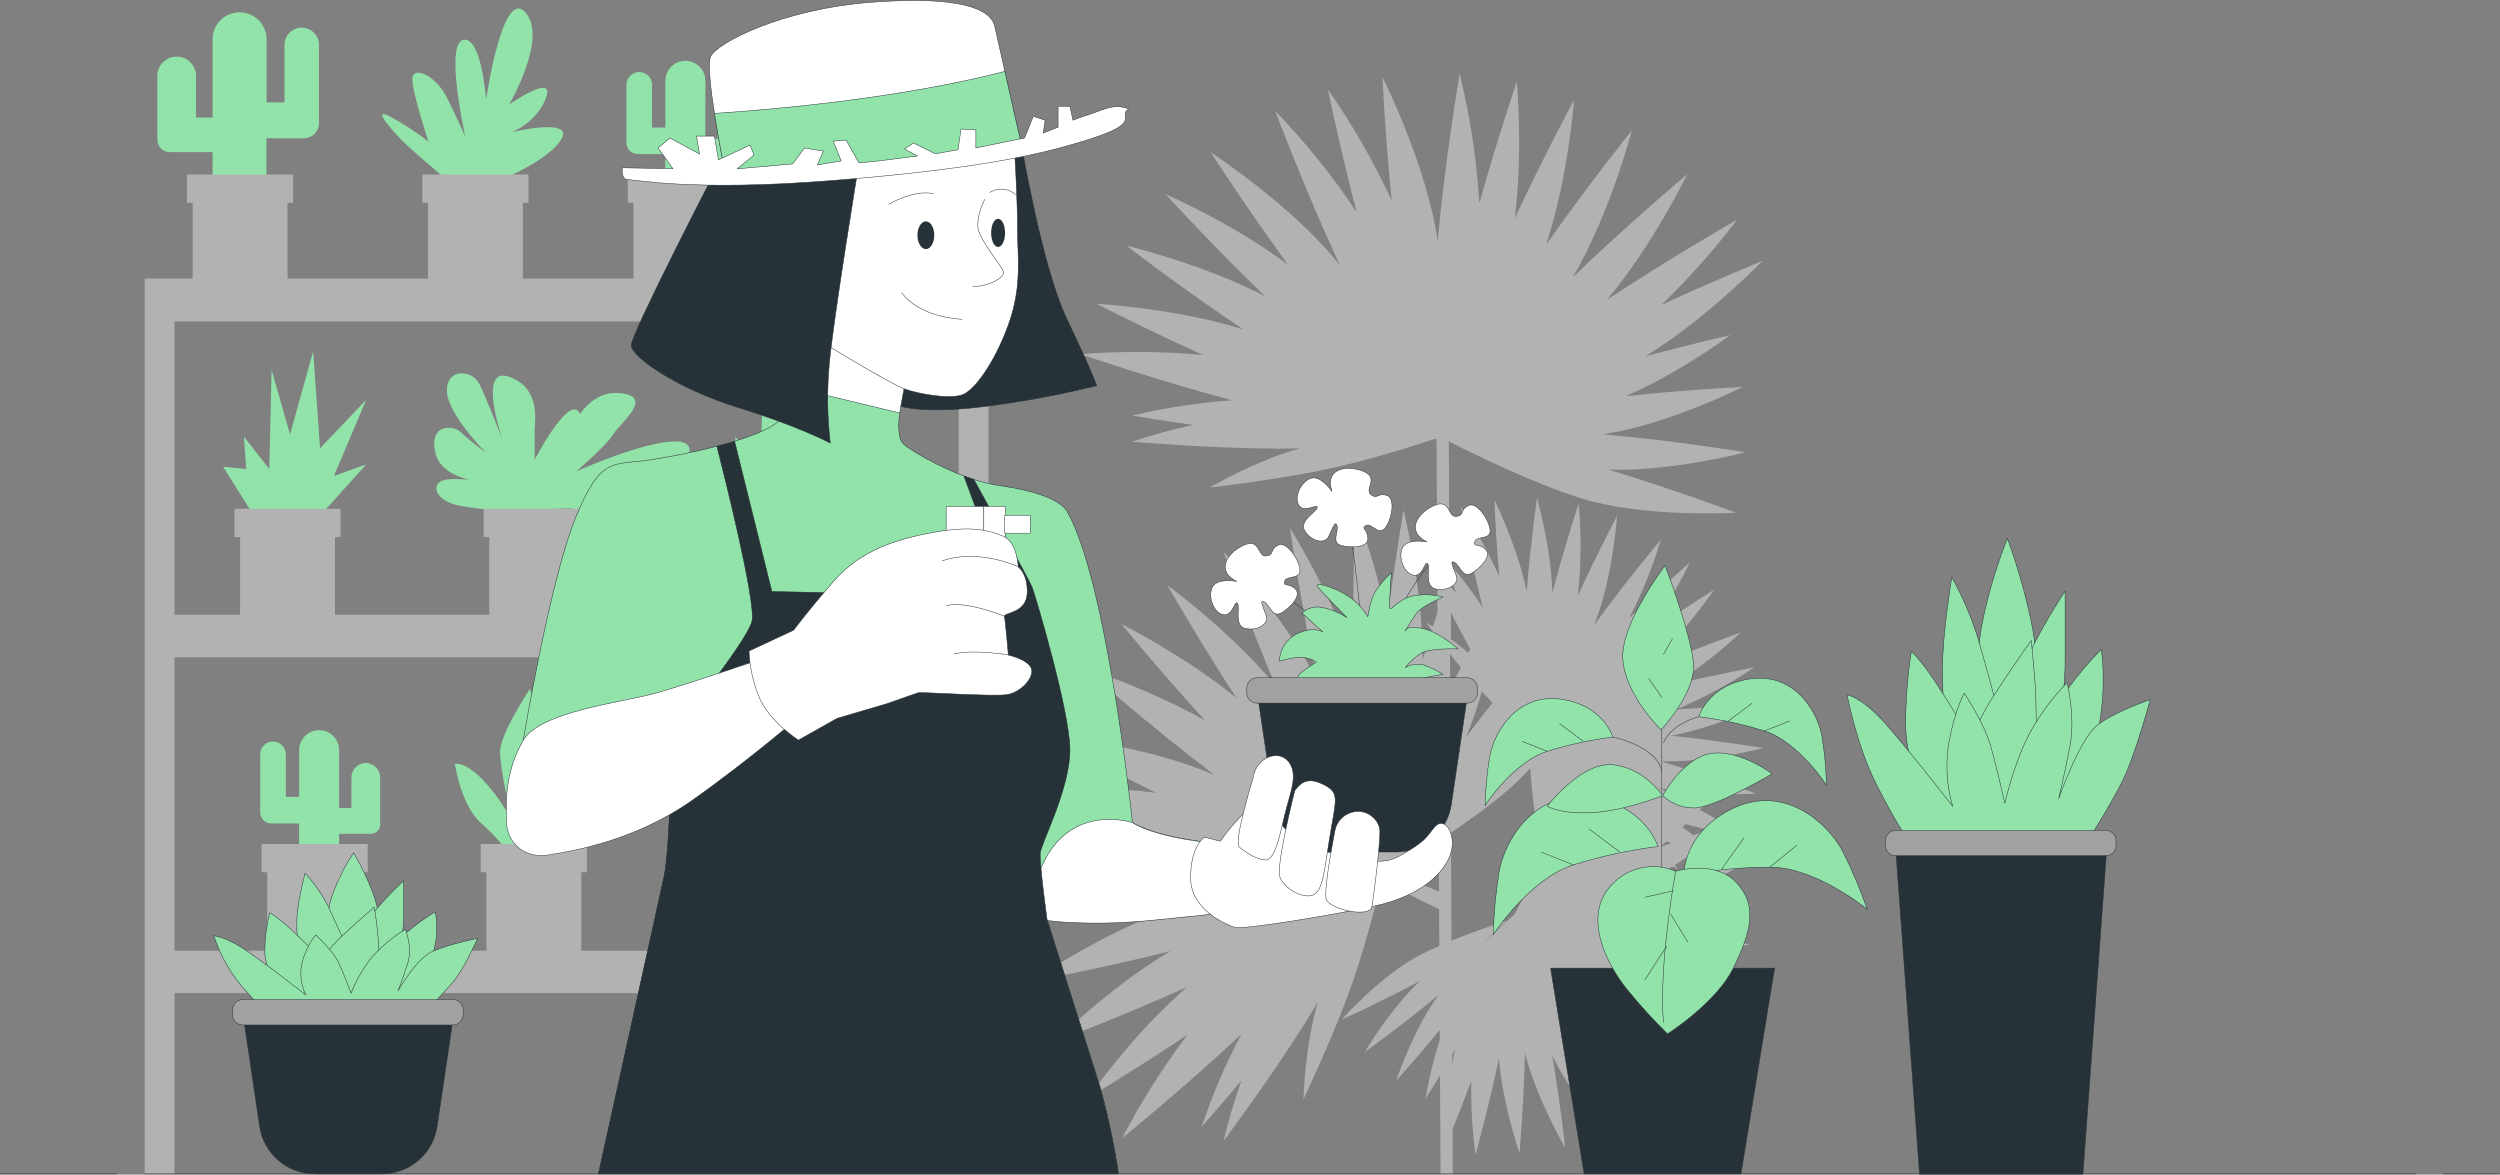 <svg width="5091" height="2392" viewBox="0 0 5091 2392" fill="none" xmlns="http://www.w3.org/2000/svg">
<rect x="0" y="0" width="5091" height="2392" fill="#808080" stroke="none"/>
<g id="people-taking-care-of-plants/bro">
<g id="plant-5">
<path id="Vector" d="M3310.54 806.721C3420.8 759.195 3523.52 682.423 3523.52 682.423C3523.52 682.423 3445.44 700.044 3350.68 725.562C3476.07 648.497 3589.18 531.219 3589.18 531.219C3589.18 531.219 3494.64 569.678 3383.51 620.713C3439.15 566.934 3490.61 508.979 3537.42 447.354C3537.42 447.354 3403.1 524.126 3272.08 610.623C3365.45 500.437 3435.93 354.716 3435.93 354.716C3435.93 354.716 3315.43 456.055 3202.62 564.779C3278.66 436.094 3323.18 265.368 3323.18 265.368C3323.18 265.368 3233.91 376.651 3148.44 498.389C3193.77 362.247 3205.39 203.584 3205.39 203.584C3205.39 203.584 3144.27 317.134 3084.61 444.503C3102.08 308.945 3088.7 166.661 3088.7 166.661C3088.7 166.661 3049.29 282.769 3012.44 414.159C3007.19 325.064 2993.77 236.637 2972.37 149.99C2972.37 149.99 2942.69 325.469 2927.7 490.858C2905.76 336.437 2815.17 156.717 2815.17 156.717C2815.17 156.717 2820.73 275.092 2833.96 408.164C2797.48 329.246 2754.07 253.714 2704.26 182.454C2704.26 182.454 2728.53 300.975 2762.75 432C2713.76 358.446 2658.23 289.462 2596.85 225.885C2596.85 225.885 2658.7 390.324 2728.46 539.846C2631.8 418.254 2465.24 309.969 2465.24 309.969C2465.24 309.969 2538.35 422.86 2622.88 539.115C2511.08 455.031 2373.4 395.295 2373.4 395.295C2373.4 395.295 2469.19 500.144 2576.01 603.311C2448.71 536.922 2293.63 500.29 2293.63 500.29C2293.63 500.29 2407.84 588.03 2532.07 670.944C2394.39 627.44 2233.24 618.739 2233.24 618.739C2233.24 618.739 2332.46 669.92 2449.74 722.856C2366.8 715.322 2283.37 714.784 2200.34 721.248C2200.34 721.248 2354.83 774.257 2509.11 815.202C2440.63 819.894 2372.67 830.289 2305.92 846.277C2305.92 846.277 2357.83 855.27 2428.75 865.287C2386.96 874.59 2345.67 886.011 2305.04 899.505C2305.04 899.505 2459.83 912.886 2600.72 913.617C2615.86 913.617 2631.58 913.617 2647.52 913.032C2556.78 937.672 2463.34 992.875 2463.34 992.875C2463.34 992.875 2581.27 979.421 2687 958.656C2777.88 940.743 2891.21 903.965 2920.97 894.022V895.191L2921.63 893.802H2922.8C2922.8 895.265 2922.8 896.069 2922.8 896.069C2922.8 896.069 2922.8 895.191 2923.6 893.51H2924.63C2924.99 894.68 2925.21 895.557 2925.36 896.069L2933.55 2391.96L2958.48 2391.15L2950.36 898.92C3008.35 928.167 3122.99 984.028 3216.51 1013.79C3347.53 1055.39 3535.29 1044.13 3535.29 1044.13C3535.29 1044.13 3406.03 995.653 3275.66 956.39C3405.44 960.338 3554.89 920.928 3554.89 920.928C3554.89 920.928 3405.37 896.654 3263.81 884.37C3396.52 865.068 3548.97 788.003 3548.97 788.003C3548.97 788.003 3433.59 793.414 3310.54 806.721Z" fill="#B2B2B2"/>
<path id="Vector_2" d="M2944.44 1420.82C2962.43 1302.08 2951.75 1174.5 2951.75 1174.5C2951.75 1174.5 2925.43 1250.1 2896.92 1344.05C2897.87 1196.8 2858.17 1038.86 2858.17 1038.86C2858.17 1038.86 2840.84 1139.4 2825.34 1260.77C2809.1 1185.09 2787.11 1110.75 2759.53 1038.43C2759.53 1038.43 2753.46 1192.85 2757.26 1349.61C2713.4 1212.08 2626.97 1075.42 2626.97 1075.42C2626.97 1075.42 2649.27 1231.23 2681.96 1384.49C2612.93 1251.93 2491.85 1123.83 2491.85 1123.83C2491.85 1123.83 2539.23 1258.51 2597.21 1395.67C2505.6 1285.27 2377.06 1191.46 2377.06 1191.46C2377.06 1191.46 2441.11 1303.4 2517.74 1421.34C2411.86 1334.84 2283.76 1270.86 2283.76 1270.86C2283.76 1270.86 2361.41 1365.91 2453.39 1466.52C2375.03 1423.77 2292.92 1388.28 2208.09 1360.5C2208.09 1360.5 2341.38 1478.59 2473.72 1578.61C2331.14 1515.51 2130.66 1497.45 2130.66 1497.45C2130.66 1497.45 2234.12 1555.36 2354.03 1614.44C2267.74 1603.62 2180.66 1600.46 2093.81 1605C2093.81 1605 2207.21 1647.12 2336.48 1687.33C2248.07 1690.12 2160.1 1700.88 2073.63 1719.5C2073.63 1719.5 2245.89 1753.87 2409.96 1773.83C2255.69 1791.52 2075.82 1875.31 2075.82 1875.31C2075.82 1875.31 2210.14 1873.27 2353.66 1862.67C2223.37 1913.48 2099.8 1998.88 2099.8 1998.88C2099.8 1998.88 2239.53 1972.85 2383.57 1936.73C2259.85 2009.7 2146.74 2121.94 2146.74 2121.94C2146.74 2121.94 2281.35 2071.19 2417.71 2009.85C2308.04 2103.66 2215.4 2235.92 2215.4 2235.92C2215.4 2235.92 2311.18 2178.6 2418.22 2107.17C2368 2173.58 2323.43 2244.09 2285.01 2317.96C2285.01 2317.96 2411.72 2214.87 2527.97 2105.92C2495.77 2166.49 2468.67 2229.64 2446.96 2294.71C2446.96 2294.71 2481.98 2255.45 2528.05 2200.54C2513.75 2240.92 2501.55 2282.02 2491.49 2323.66C2491.49 2323.66 2584.64 2199.37 2659.65 2080.19C2667.77 2067.32 2675.89 2053.86 2683.93 2040.12C2656.88 2130.13 2654.32 2238.63 2654.32 2238.63C2654.32 2238.63 2705.5 2131.44 2743.52 2030.76C2776.42 1944.12 2805.08 1828.45 2812.47 1797.81L2813.42 1798.54L2812.61 1797.23V1796.06L2814.59 1797.15L2812.83 1795.11V1794.01L2815.32 1794.74L2951.02 1861.79L2945.03 1821.72L2831.7 1774.71C2887.34 1741.07 2995.19 1673.22 3069.84 1609.54C3174.47 1520.34 3264.18 1355.02 3264.18 1355.02C3264.18 1355.02 3154.51 1439.1 3052.65 1529.18C3124.6 1421.12 3170.23 1273.28 3170.23 1273.28C3170.23 1273.28 3070.49 1387.34 2985.31 1501.03C3039.13 1378.2 3054.19 1208.57 3054.19 1208.57C3054.19 1208.57 2998.26 1309.39 2944.44 1420.82Z" fill="#B2B2B2"/>
<path id="Vector_3" d="M3279.53 1688.94C3322.76 1720.69 3369.08 1747.98 3417.8 1770.39C3417.8 1770.39 3382.92 1731.72 3338.25 1686.02C3421.96 1732.67 3524.55 1759.5 3524.55 1759.5C3524.55 1759.5 3472.56 1718.12 3408.22 1671.25C3456.49 1685.71 3505.79 1696.46 3555.69 1703.42C3555.69 1703.42 3469.49 1651.51 3378.83 1604.57C3471.1 1622.48 3576.24 1616.12 3576.24 1616.12C3576.24 1616.12 3480.31 1580 3382.63 1550.31C3479.87 1552.51 3591.01 1523.33 3591.01 1523.33C3591.01 1523.33 3499.32 1508.2 3402.88 1498.26C3494.57 1480.71 3588.38 1436.84 3588.38 1436.84C3588.38 1436.84 3504.44 1438.3 3412.9 1445.03C3468.74 1421.52 3522.18 1392.7 3572.51 1358.97C3572.51 1358.97 3494.06 1373.59 3407.71 1394.43C3456.68 1363.13 3502.67 1327.4 3545.09 1287.68C3545.09 1287.68 3435.64 1326.72 3337.08 1371.03C3417.5 1309.47 3490.62 1200.74 3490.62 1200.74C3490.62 1200.74 3425.18 1241.62 3353.89 1291.48C3387.13 1245.59 3416.24 1196.85 3440.9 1145.83C3440.9 1145.83 3381.31 1197.38 3317.85 1258.51C3344.12 1207.25 3365.73 1153.73 3382.41 1098.6C3382.41 1098.6 3308.78 1186.34 3246.05 1273.35C3284.29 1179.69 3292.84 1050.86 3292.84 1050.86C3292.84 1050.86 3251.97 1128.14 3213 1213.32C3219.91 1151.05 3220.52 1088.24 3214.83 1025.85C3214.83 1025.85 3185.58 1113.59 3161.38 1207.18C3158.53 1113.74 3129.94 1014.01 3129.94 1014.01C3129.94 1014.01 3116.7 1106.72 3108.95 1204.11C3089.8 1112.13 3043.15 1017.81 3043.15 1017.81C3043.15 1017.81 3045.85 1090.41 3053.02 1173.91C3030.9 1124.42 3004.63 1076.9 2974.49 1031.85C2974.49 1031.85 2993.65 1136.48 3019.53 1237.01C2995.06 1199.67 2967.52 1164.42 2937.2 1131.65C2937.2 1131.65 2948.61 1163.89 2965.5 1207.4C2947.03 1186.65 2927.51 1166.85 2907.01 1148.1C2907.01 1148.1 2948.76 1240.23 2993.21 1320.44C2997.96 1329.06 3003.15 1337.91 3008.42 1346.83C2976.9 1316.57 2942.02 1290.03 2904.45 1267.72C2904.45 1267.72 2949.63 1330.38 2995.11 1383.75C3030.14 1423.21 3067.29 1460.72 3106.39 1496.13H3105.74H3106.69L3107.27 1496.72L3106.03 1497.45H3107.78L3108.3 1497.96L3107.13 1499.21L2969.89 1582.34L2978.3 1596.23L3113.41 1514.34C3115.17 1556.6 3120.14 1639.37 3133.01 1701.96C3151.14 1789.7 3217.39 1892.64 3217.39 1892.64C3217.39 1892.64 3203.71 1803.81 3184.26 1717.17C3223.38 1792.11 3293.35 1864.35 3293.35 1864.35C3293.35 1864.35 3259.5 1771.78 3221.41 1687.55C3274.64 1756.72 3366.84 1818.58 3366.84 1818.58C3366.84 1818.58 3326.26 1754.6 3279.53 1688.94Z" fill="#B2B2B2"/>
<path id="Vector_4" d="M2944.44 2082.24C2925.5 2132.38 2911.66 2184.32 2903.13 2237.24C2903.13 2237.24 2931.06 2193.37 2963.09 2137.95C2940.64 2231.1 2942.4 2337.12 2942.4 2337.12C2942.4 2337.12 2968.28 2275.99 2996.14 2201.34C2995.15 2251.72 2998.04 2302.1 3004.76 2352.03C3004.76 2352.03 3031.6 2255.08 3052.44 2155.13C3059.75 2248.87 3094.33 2348.31 3094.33 2348.31C3094.33 2348.31 3103.32 2245.94 3105.37 2144.24C3129.43 2238.48 3187.41 2337.7 3187.41 2337.7C3187.41 2337.7 3177.39 2245.28 3161.01 2149.79C3202.62 2233.37 3270.18 2311.89 3270.18 2311.89C3270.18 2311.89 3246.19 2231.47 3215.19 2145.33C3252.89 2192.61 3295.02 2236.17 3341.03 2275.41C3341.03 2275.41 3305.86 2203.75 3262.5 2126.18C3305.84 2164.91 3352.63 2199.59 3402.3 2229.78C3402.3 2229.78 3335.32 2135.17 3266.23 2052.11C3347.24 2113.31 3471.68 2154.47 3471.68 2154.47C3471.68 2154.47 3414.73 2102.42 3347.39 2047.14C3400.48 2066.79 3455.22 2081.69 3510.95 2091.67C3510.95 2091.67 3445.14 2048.16 3369.32 2003.42C3425.72 2014.81 3483.03 2021.1 3540.56 2022.21C3540.56 2022.21 3436.44 1974.83 3335.83 1937.9C3436.3 1949.53 3562.49 1923.28 3562.49 1923.28C3562.49 1923.28 3477.46 1904.78 3384.6 1890.16C3446.45 1880.06 3507.12 1863.77 3565.71 1841.54C3565.71 1841.54 3473.29 1837.3 3376.63 1838.76C3465.83 1810.9 3554.23 1756.58 3554.23 1756.58C3554.23 1756.58 3461.37 1768.71 3365.81 1787.43C3449.31 1744.22 3527.62 1674.17 3527.62 1674.17C3527.62 1674.17 3458.45 1696.11 3379.92 1725.35C3421.63 1690.72 3460.35 1652.64 3495.67 1611.51C3495.67 1611.51 3400.1 1658.01 3310.17 1710C3339.63 1676.39 3366.24 1640.39 3389.72 1602.37C3389.72 1602.37 3361.64 1622.04 3323.92 1650.04C3338.94 1626.55 3352.72 1602.29 3365.23 1577.37C3365.23 1577.37 3287.72 1642.29 3222.43 1706.71C3215.12 1713.66 3208.25 1720.97 3201.08 1728.64C3221.78 1690.15 3237.97 1649.4 3249.34 1607.2C3249.34 1607.2 3201.15 1667.59 3161.96 1725.72C3133.37 1770.07 3107.23 1815.96 3083.66 1863.18L3083.14 1862.52V1863.47V1864.2L3082.05 1863.25L3082.85 1864.79L3082.49 1865.45L3081.02 1864.57L2964.04 1974.24L2952.92 1986.01L3068.16 1874.8C3027.87 1887.89 2949.49 1914.87 2892.68 1944.19C2813.05 1985.14 2731.82 2076.61 2731.82 2076.61C2731.82 2076.61 2813.71 2039.61 2891.73 1997.64C2830.09 2055.47 2779.27 2142.34 2779.27 2142.34C2779.27 2142.34 2859.7 2084.79 2930.26 2025.35C2877.98 2095.25 2843.18 2200.83 2843.18 2200.83C2843.18 2200.83 2893.77 2144.9 2944.44 2082.24Z" fill="#B2B2B2"/>
</g>
<g id="plants-4">
<path id="Vector_5" d="M579.423 91.497V208.483H542.865V80.091C542.865 65.508 537.072 51.523 526.761 41.212C516.449 30.9 502.464 25.107 487.881 25.107C480.664 25.107 473.518 26.53 466.851 29.294C460.184 32.058 454.128 36.109 449.028 41.216C443.928 46.323 439.885 52.385 437.13 59.055C434.375 65.726 432.962 72.874 432.971 80.091V239.338H399.265V154.743C399.265 149.558 398.243 144.423 396.259 139.633C394.275 134.843 391.367 130.49 387.7 126.824C384.034 123.158 379.681 120.249 374.891 118.265C370.101 116.281 364.967 115.26 359.782 115.26C354.6 115.26 349.47 116.282 344.683 118.267C339.897 120.252 335.549 123.161 331.889 126.828C328.228 130.496 325.327 134.849 323.351 139.639C321.375 144.429 320.362 149.561 320.372 154.743V284.378C320.372 291.107 323.045 297.56 327.803 302.318C332.561 307.076 339.014 309.749 345.743 309.749H432.898V405.897H542.572V281.599H618.613C626.835 281.599 634.721 278.333 640.535 272.519C646.348 266.705 649.615 258.82 649.615 250.598V91.497C649.615 82.15 645.902 73.186 639.293 66.577C632.683 59.968 623.719 56.255 614.373 56.255C605.077 56.332 596.188 60.079 589.642 66.68C583.096 73.281 579.423 82.201 579.423 91.497Z" fill="#92E3A9"/>
<path id="Vector_6" d="M585.565 397.928H392.391V576.989H585.565V397.928Z" fill="#B2B2B2"/>
<path id="Vector_7" d="M596.971 355.447H380.839V413.063H596.971V355.447Z" fill="#B2B2B2"/>
<path id="Vector_8" d="M524.951 1063.21L454.467 950.54L501.481 955.219L496.728 889.415L548.422 955.219L553.101 753.199L590.683 884.735L637.697 715.617L651.735 912.885L745.689 814.251L679.958 969.258L745.689 945.787L618.906 1086.76L524.951 1063.21Z" fill="#92E3A9"/>
<path id="Vector_9" d="M682.151 1078.57H488.978V1257.63H682.151V1078.57Z" fill="#B2B2B2"/>
<path id="Vector_10" d="M693.558 1036.09H477.426V1093.7H693.558V1036.09Z" fill="#B2B2B2"/>
<path id="Vector_11" d="M1525.47 1063.21L1455.06 950.54L1502 955.219L1497.32 889.415L1549.02 955.219L1553.7 753.199L1591.28 884.735L1638.22 715.617L1652.33 912.885L1746.29 814.251L1680.55 969.258L1746.29 945.787L1619.43 1086.76L1525.47 1063.21Z" fill="#92E3A9"/>
<path id="Vector_12" d="M1682.67 1078.57H1489.5V1257.63H1682.67V1078.57Z" fill="#B2B2B2"/>
<path id="Vector_13" d="M1694.15 1036.09H1478.02V1093.7H1694.15V1036.09Z" fill="#B2B2B2"/>
<path id="Vector_14" d="M1036.98 1039.74C1003.91 1039.25 970.928 1036.12 938.351 1030.38C886.658 1020.95 877.226 988.049 900.769 978.69C924.313 969.331 1004.08 983.369 1004.08 983.369C1004.08 983.369 900.769 983.369 886.658 922.317C872.546 861.265 924.239 865.944 938.351 880.056C952.462 894.167 989.971 922.317 989.971 922.317C989.971 922.317 910.128 842.474 910.128 795.46C910.128 748.447 961.821 753.199 975.933 781.422C990.044 809.645 1022.95 894.094 1022.95 894.094C1022.95 894.094 971.253 743.84 1037.06 767.311C1102.86 790.781 1088.68 861.265 1088.68 875.303V936.429C1088.68 936.429 1154.48 809.572 1177.95 837.795C1201.42 866.018 1145.05 917.711 1145.05 917.711C1145.05 917.711 1177.95 795.533 1257.8 800.286C1337.64 805.039 1262.55 861.338 1248.44 884.808C1234.33 908.279 1173.27 959.972 1173.27 959.972C1173.27 959.972 1309.49 898.92 1375.22 898.92C1440.95 898.92 1379.97 974.083 1342.39 978.763C1304.81 983.442 1234.33 992.874 1234.33 992.874C1234.33 992.874 1328.28 1035.14 1290.7 1044.49C1253.12 1053.85 1159.09 1035.14 1159.09 1035.14L1036.98 1039.74Z" fill="#92E3A9"/>
<path id="Vector_15" d="M1189.43 1078.57H996.259V1257.63H1189.43V1078.57Z" fill="#B2B2B2"/>
<path id="Vector_16" d="M1200.91 1036.09H984.78V1093.7H1200.91V1036.09Z" fill="#B2B2B2"/>
<path id="Vector_17" d="M1327.84 172.801V259.664H1354.97V164.612C1354.97 153.811 1359.26 143.453 1366.9 135.815C1374.53 128.177 1384.89 123.887 1395.69 123.887C1406.49 123.887 1416.85 128.177 1424.49 135.815C1432.13 143.453 1436.42 153.811 1436.42 164.612V282.549H1461.42V219.962C1461.42 212.205 1464.51 204.766 1469.99 199.281C1475.48 193.796 1482.91 190.715 1490.67 190.715C1498.43 190.715 1505.87 193.796 1511.35 199.281C1516.84 204.766 1519.92 212.205 1519.92 219.962V315.963C1519.92 320.947 1517.94 325.726 1514.41 329.25C1510.89 332.774 1506.11 334.754 1501.13 334.754H1436.42V405.896H1354.82V313.697H1298.59C1292.51 313.697 1286.67 311.278 1282.36 306.972C1278.06 302.667 1275.64 296.827 1275.64 290.738V172.801C1275.64 165.879 1278.39 159.239 1283.28 154.344C1288.18 149.449 1294.82 146.699 1301.74 146.699C1308.66 146.699 1315.3 149.449 1320.2 154.344C1325.09 159.239 1327.84 165.879 1327.84 172.801Z" fill="#92E3A9"/>
<path id="Vector_18" d="M1483.21 397.928H1290.04V576.989H1483.21V397.928Z" fill="#B2B2B2"/>
<path id="Vector_19" d="M1494.62 355.447H1278.49V413.063H1494.62V355.447Z" fill="#B2B2B2"/>
<path id="Vector_20" d="M582.055 1536.06V1622.7H609.181V1527.65C609.181 1516.85 613.472 1506.49 621.11 1498.85C628.747 1491.21 639.106 1486.92 649.907 1486.92C655.252 1486.92 660.544 1487.98 665.481 1490.02C670.418 1492.07 674.903 1495.07 678.679 1498.85C682.455 1502.64 685.448 1507.13 687.486 1512.07C689.525 1517.01 690.569 1522.3 690.56 1527.65V1645.58H715.639V1583.07C715.639 1575.31 718.72 1567.87 724.205 1562.39C729.69 1556.9 737.129 1553.82 744.885 1553.82C752.642 1553.82 760.081 1556.9 765.566 1562.39C771.05 1567.87 774.132 1575.31 774.132 1583.07V1679.14C774.132 1684.13 772.152 1688.91 768.628 1692.43C765.104 1695.96 760.324 1697.94 755.341 1697.94H690.56V1768.93H609.035V1676.95H552.809C549.791 1676.96 546.801 1676.37 544.011 1675.22C541.222 1674.07 538.687 1672.38 536.553 1670.25C534.419 1668.11 532.729 1665.58 531.578 1662.79C530.428 1660 529.841 1657.01 529.85 1653.99V1536.06C529.85 1529.13 532.6 1522.49 537.495 1517.6C542.391 1512.7 549.03 1509.95 555.953 1509.95C562.876 1509.95 569.515 1512.7 574.41 1517.6C579.305 1522.49 582.055 1529.13 582.055 1536.06Z" fill="#92E3A9"/>
<path id="Vector_21" d="M737.354 1761.11H544.181V1940.17H737.354V1761.11Z" fill="#B2B2B2"/>
<path id="Vector_22" d="M748.833 1718.7H532.702V1776.31H748.833V1718.7Z" fill="#B2B2B2"/>
<path id="Vector_23" d="M1539.88 1536.06V1622.7H1567V1527.65C1567 1516.85 1571.3 1506.49 1578.93 1498.85C1586.57 1491.21 1596.93 1486.92 1607.73 1486.92C1618.53 1486.92 1628.89 1491.21 1636.53 1498.85C1644.17 1506.49 1648.46 1516.85 1648.46 1527.65V1645.58H1673.46V1583.07C1673.46 1575.31 1676.54 1567.87 1682.03 1562.39C1687.51 1556.9 1694.95 1553.82 1702.71 1553.82C1710.47 1553.82 1717.9 1556.9 1723.39 1562.39C1728.87 1567.87 1731.96 1575.31 1731.96 1583.07V1679.14C1731.96 1684.13 1729.98 1688.91 1726.45 1692.43C1722.93 1695.96 1718.15 1697.94 1713.16 1697.94H1648.46V1768.93H1567V1676.95H1510.63C1504.54 1676.95 1498.7 1674.53 1494.4 1670.23C1490.09 1665.92 1487.67 1660.08 1487.67 1653.99V1536.06C1487.67 1529.13 1490.42 1522.49 1495.32 1517.6C1500.21 1512.7 1506.85 1509.95 1513.78 1509.95C1520.7 1509.95 1527.34 1512.7 1532.23 1517.6C1537.13 1522.49 1539.88 1529.13 1539.88 1536.06Z" fill="#92E3A9"/>
<path id="Vector_24" d="M1695.4 1761.11H1502.22V1940.17H1695.4V1761.11Z" fill="#B2B2B2"/>
<path id="Vector_25" d="M1706.8 1718.7H1490.67V1776.31H1706.8V1718.7Z" fill="#B2B2B2"/>
<path id="Vector_26" d="M1048.61 1757.38C1030.4 1727.59 1007.71 1700.78 981.343 1677.9C938.57 1641.34 926.287 1555.58 926.287 1555.58C926.287 1555.58 944.639 1549.51 981.343 1586.14C1005.7 1611.66 1026.36 1640.48 1042.69 1671.76C1042.69 1671.76 1018.27 1567.86 1018.27 1531.16C1018.27 1494.45 1079.25 1402.76 1079.25 1402.76C1079.25 1402.76 1097.52 1470.03 1097.52 1500.59V1641.56C1097.52 1641.56 1134.08 1568.45 1183.14 1525.38C1232.21 1482.31 1305.39 1464.25 1305.39 1464.25C1305.39 1464.25 1311.54 1537.37 1287.04 1562.08C1262.55 1586.8 1158.65 1672.12 1158.65 1672.12L1299.33 1647.7L1158.65 1733.25C1158.65 1733.25 1132.47 1767.54 1109.81 1757.74C1087.14 1747.95 1048.61 1757.38 1048.61 1757.38Z" fill="#92E3A9"/>
<path id="Vector_27" d="M1183.66 1761.11H990.483V1940.17H1183.66V1761.11Z" fill="#B2B2B2"/>
<path id="Vector_28" d="M1195.06 1718.7H978.93V1776.31H1195.06V1718.7Z" fill="#B2B2B2"/>
<path id="Vector_29" d="M1652.33 358.591C1652.33 358.591 1591.28 306.971 1572.49 288.18C1553.7 269.389 1506.68 217.696 1544.27 236.487C1572.25 251.499 1598.96 268.789 1624.11 288.18C1624.11 288.18 1591.06 189.473 1591.06 161.323C1591.06 133.173 1638 151.964 1661.47 198.905C1684.94 245.846 1699.05 278.748 1699.05 278.748C1699.05 278.748 1656.79 90.839 1694.37 81.334C1731.96 71.829 1741.39 203.438 1741.39 203.438C1741.39 203.438 1774.22 -26.732 1821.23 24.961C1868.24 76.654 1788.33 212.87 1788.33 212.87C1788.33 212.87 1882.28 147.065 1863.49 198.759C1844.7 250.452 1793.01 269.243 1793.01 269.243C1793.01 269.243 1929.3 236.34 1891.71 288.034C1854.13 339.727 1731.95 381.988 1731.95 381.988L1652.33 358.591Z" fill="#92E3A9"/>
<path id="Vector_30" d="M1816.26 397.928H1623.08V576.989H1816.26V397.928Z" fill="#B2B2B2"/>
<path id="Vector_31" d="M1827.74 355.447H1611.61V413.063H1827.74V355.447Z" fill="#B2B2B2"/>
<path id="Vector_32" d="M900.769 358.591C900.769 358.591 839.644 306.971 820.853 288.18C802.062 269.389 755.048 217.696 792.703 236.487C820.69 251.499 847.394 268.789 872.546 288.18C872.546 288.18 839.644 189.473 839.644 161.323C839.644 133.173 886.658 151.964 910.128 198.905C933.598 245.846 947.637 278.748 947.637 278.748C947.637 278.748 905.375 90.839 942.957 81.334C980.539 71.829 989.898 203.438 989.898 203.438C989.898 203.438 1022.8 -26.732 1069.74 24.961C1116.68 76.654 1036.91 212.87 1036.91 212.87C1036.91 212.87 1130.87 147.065 1112.08 198.759C1093.28 250.452 1041.59 269.243 1041.59 269.243C1041.59 269.243 1177.81 236.34 1140.22 288.034C1102.64 339.727 980.539 381.988 980.539 381.988L900.769 358.591Z" fill="#92E3A9"/>
<path id="Vector_33" d="M1064.7 397.928H871.522V576.989H1064.7V397.928Z" fill="#B2B2B2"/>
<path id="Vector_34" d="M1076.18 355.447H860.043V413.063H1076.18V355.447Z" fill="#B2B2B2"/>
<path id="Vector_35" d="M355.395 2390.49V2022.35H1952.25V2390.49H2012.94V567.338H294.708V2390.49H355.395ZM355.395 654.492H1952.25V1251.85H355.395V654.492ZM355.395 1338.64H1952.25V1935.93H355.395V1338.64Z" fill="#B2B2B2"/>
</g>
<g id="plant-3">
<path id="Vector_36" d="M4028.68 1367.74C4028.68 1367.74 4022.91 1320.44 4044.04 1235.25C4055.26 1187.94 4069.92 1141.51 4087.91 1096.33C4107.74 1150.91 4123.81 1206.78 4136.02 1263.55C4145.15 1309.33 4150.29 1355.81 4151.37 1402.47C4151.37 1402.47 4126.37 1493.94 4103.34 1525.45C4080.3 1556.97 4062.9 1541.25 4047.55 1503.52C4032.19 1465.79 4028.68 1367.74 4028.68 1367.74Z" fill="#92E3A9" stroke="#263238" stroke-linecap="round" stroke-linejoin="round"/>
<path id="Vector_37" d="M3961.42 1465.5C3961.42 1465.5 3955.64 1433.98 3955.64 1361.45C3955.64 1288.92 3974.65 1175.3 3974.65 1175.3C3996.97 1215.36 4015.01 1257.66 4028.46 1301.5C4047.69 1367.74 4082.28 1497.08 4082.28 1497.08C4091.2 1452.09 4103.42 1407.8 4118.84 1364.6C4143.84 1295.14 4205.41 1203.74 4205.41 1203.74V1342.66C4205.6 1393.68 4199.31 1444.51 4186.69 1493.94C4186.69 1493.94 4180.91 1525.45 4107.8 1550.68C4034.68 1575.9 3974.65 1547.53 3961.42 1465.5Z" fill="#92E3A9" stroke="#263238" stroke-linecap="round" stroke-linejoin="round"/>
<path id="Vector_38" d="M3907.53 1582.26C3907.53 1582.26 3880.62 1547.53 3880.62 1471.86C3880.94 1423.26 3884.8 1374.76 3892.18 1326.72C3892.18 1326.72 3901.75 1333.01 3928.73 1370.59C3955.71 1408.17 4015.23 1506.22 4015.23 1512.58C4015.23 1518.95 4021.01 1484.14 4044.04 1443.12C4067.07 1402.11 4136.38 1304.2 4136.38 1304.2C4136.38 1304.2 4145.96 1392.53 4145.96 1430.4C4145.96 1468.28 4149.84 1521.87 4149.84 1521.87C4149.84 1521.87 4178.65 1449.34 4209.43 1404.88C4230.27 1375.72 4253.42 1348.29 4278.67 1322.85C4278.67 1322.85 4284.45 1344.78 4282.47 1408.03C4280.5 1471.27 4253.66 1587.82 4245.91 1606.76C4238.16 1625.7 4211.26 1663.57 4159.34 1682.51C4107.43 1701.44 4019.11 1714.68 3972.9 1692.74C3926.69 1670.81 3907.53 1582.26 3907.53 1582.26Z" fill="#92E3A9" stroke="#263238" stroke-linecap="round" stroke-linejoin="round"/>
<path id="Vector_39" d="M3880.62 1702.18C3880.62 1702.18 3865.27 1683.24 3822.93 1601.2C3780.6 1519.17 3761.44 1414.9 3761.44 1414.9C3761.44 1414.9 3784.48 1418.05 3822.93 1455.92C3861.39 1493.79 3976.48 1642.07 3976.48 1642.07C3963.85 1599.07 3961.35 1553.72 3969.17 1509.59C3982.62 1440.13 3999.95 1411.76 3999.95 1411.76C3999.95 1411.76 4040.31 1471.71 4053.76 1519.02C4067.22 1566.33 4082.57 1636.01 4082.57 1636.01C4082.57 1636.01 4101.8 1550.82 4134.48 1490.94C4154.84 1454.07 4180.08 1420.11 4209.5 1389.97C4209.5 1389.97 4226.83 1459.36 4215.28 1519.31C4203.72 1579.27 4192.17 1626.57 4192.17 1626.57C4192.17 1626.57 4234.51 1506.66 4269.09 1478.29C4303.67 1449.92 4378.77 1424.7 4378.77 1424.7C4378.77 1424.7 4348.06 1538.25 4323.05 1588.7C4298.04 1639.15 4261.49 1695.96 4261.49 1695.96C4261.49 1695.96 4069.04 1758.91 3880.62 1702.18Z" fill="#92E3A9" stroke="#263238" stroke-linecap="round" stroke-linejoin="round"/>
<path id="Vector_40" d="M4241.67 2391H3908.92L3858.98 1709.12H4291.61L4241.67 2391Z" fill="#263238" stroke="#263238" stroke-linecap="round" stroke-linejoin="round"/>
<path id="Vector_41" d="M4288.17 1690.92H3860.44C3848.85 1690.92 3839.46 1700.31 3839.46 1711.9V1721.7C3839.46 1733.29 3848.85 1742.68 3860.44 1742.68H4288.17C4299.76 1742.68 4309.16 1733.29 4309.16 1721.7V1711.9C4309.16 1700.31 4299.76 1690.92 4288.17 1690.92Z" fill="#A1A1A1" stroke="#263238" stroke-linecap="round" stroke-linejoin="round"/>
</g>
<g id="plant-2">
<path id="Vector_42" d="M3384.09 1999.32V1266.11" stroke="#263238" stroke-linecap="round" stroke-linejoin="round"/>
<path id="Vector_43" d="M3545.31 2390.49H3226.01L3157.58 1971.46H3613.75L3545.31 2390.49Z" fill="#263238" stroke="#263238" stroke-linecap="round" stroke-linejoin="round"/>
<path id="Vector_44" d="M3428.77 1782.46C3428.77 1782.46 3427.16 1693.11 3531.13 1645.15C3635.1 1597.18 3723.13 1676.59 3752.89 1734.49C3772.08 1772.49 3788.67 1811.75 3802.54 1851.99C3802.54 1851.99 3698.56 1765.86 3604.24 1765.86C3545.37 1766.15 3486.65 1771.7 3428.77 1782.46Z" fill="#92E3A9" stroke="#263238" stroke-linecap="round" stroke-linejoin="round"/>
<path id="Vector_45" d="M3506.56 1769.22L3551.31 1706.34" stroke="#263238" stroke-linecap="round" stroke-linejoin="round"/>
<path id="Vector_46" d="M3604.24 1765.93L3658.86 1721.26" stroke="#263238" stroke-linecap="round" stroke-linejoin="round"/>
<path id="Vector_47" d="M3376.27 1723.82C3376.27 1723.82 3350.75 1638.2 3236.83 1624.09C3122.92 1609.98 3063.4 1712.27 3052.58 1776.46C3045.84 1818.49 3041.93 1860.92 3040.88 1903.46C3040.88 1903.46 3114 1789.84 3204.08 1761.25C3260.24 1743.66 3317.87 1731.13 3376.27 1723.82Z" fill="#92E3A9" stroke="#263238" stroke-linecap="round" stroke-linejoin="round"/>
<path id="Vector_48" d="M3298.11 1734.79L3236.47 1688.43" stroke="#263238" stroke-linecap="round" stroke-linejoin="round"/>
<path id="Vector_49" d="M3204.08 1761.25L3138.49 1735.22" stroke="#263238" stroke-linecap="round" stroke-linejoin="round"/>
<path id="Vector_50" d="M3284.51 1500.96C3284.51 1500.96 3264.69 1434.5 3176.37 1423.53C3088.04 1412.56 3041.83 1491.97 3033.43 1541.76C3028.11 1574.37 3025.01 1607.3 3024.14 1640.32C3024.14 1640.32 3080.95 1552.22 3150.7 1529.99C3194.35 1516.34 3239.13 1506.63 3284.51 1500.96Z" fill="#92E3A9" stroke="#263238" stroke-linecap="round" stroke-linejoin="round"/>
<path id="Vector_51" d="M3223.89 1509.44L3176.08 1473.47" stroke="#263238" stroke-linecap="round" stroke-linejoin="round"/>
<path id="Vector_52" d="M3150.92 1529.99L3100.03 1509.81" stroke="#263238" stroke-linecap="round" stroke-linejoin="round"/>
<path id="Vector_53" d="M3459.25 1459.5C3459.25 1459.5 3479.07 1393.04 3567.47 1382.07C3655.86 1371.11 3702 1450.51 3710.41 1500.38C3715.65 1532.99 3718.68 1565.92 3719.48 1598.94C3719.48 1598.94 3662.66 1510.76 3592.91 1488.53C3549.31 1474.9 3504.58 1465.18 3459.25 1459.5Z" fill="#92E3A9" stroke="#263238" stroke-linecap="round" stroke-linejoin="round"/>
<path id="Vector_54" d="M3519.94 1468.06L3567.76 1432.08" stroke="#263238" stroke-linecap="round" stroke-linejoin="round"/>
<path id="Vector_55" d="M3592.91 1488.53L3643.8 1468.35" stroke="#263238" stroke-linecap="round" stroke-linejoin="round"/>
<path id="Vector_56" d="M3412.24 1774.2C3390.24 1764.62 3365.79 1762.19 3342.33 1767.25C3318.87 1772.32 3297.6 1784.62 3281.51 1802.42C3221.92 1865.3 3271.57 1963.27 3312.95 2014.46C3338.8 2046.31 3366.44 2076.68 3395.72 2105.41C3395.72 2105.41 3495.01 2042.53 3529.74 1971.39C3564.47 1900.25 3580.92 1845.63 3536.39 1797.59C3491.86 1749.56 3412.24 1774.2 3412.24 1774.2Z" fill="#92E3A9" stroke="#263238" stroke-linecap="round" stroke-linejoin="round"/>
<path id="Vector_57" d="M3412.24 1774.2C3412.24 1774.2 3377.51 1964.3 3387.45 2082.09" stroke="#263238" stroke-linecap="round" stroke-linejoin="round"/>
<path id="Vector_58" d="M3402.3 1861.94L3437.1 1918.23" stroke="#263238" stroke-linecap="round" stroke-linejoin="round"/>
<path id="Vector_59" d="M3394.03 1926.5L3349.36 1996.03" stroke="#263238" stroke-linecap="round" stroke-linejoin="round"/>
<path id="Vector_60" d="M3407.27 1813.97L3349.36 1827.2" stroke="#263238" stroke-linecap="round" stroke-linejoin="round"/>
<path id="Vector_61" d="M3459.25 1459.5C3459.25 1459.5 3403.98 1473.03 3387.45 1512.73" stroke="#263238" stroke-linecap="round" stroke-linejoin="round"/>
<path id="Vector_62" d="M3284.51 1500.96C3284.51 1500.96 3374.15 1519.31 3384.09 1570.64" stroke="#263238" stroke-linecap="round" stroke-linejoin="round"/>
<path id="Vector_63" d="M3385.77 1620.29C3385.77 1620.29 3427.16 1542.49 3485.06 1534.23C3542.97 1525.97 3609.07 1575.76 3609.07 1575.76C3609.07 1575.76 3491.57 1645.29 3450.19 1645.29C3426.29 1645.6 3403.2 1636.64 3385.77 1620.29Z" fill="#92E3A9" stroke="#263238" stroke-linecap="round" stroke-linejoin="round"/>
<path id="Vector_64" d="M3385.77 1620.29C3385.77 1620.29 3349.21 1564.06 3284.8 1557.41C3220.38 1550.75 3150.78 1641.56 3150.78 1641.56C3150.78 1641.56 3175.56 1658.16 3241.81 1654.87C3308.05 1651.58 3385.77 1620.29 3385.77 1620.29Z" fill="#92E3A9" stroke="#263238" stroke-linecap="round" stroke-linejoin="round"/>
<path id="Vector_65" d="M3382.41 1486.26C3382.41 1486.26 3307.9 1413.15 3304.61 1340.62C3301.32 1268.08 3390.74 1151.68 3390.74 1151.68C3390.74 1151.68 3445.36 1294.04 3448.65 1353.63C3451.94 1413.22 3382.41 1486.26 3382.41 1486.26Z" fill="#92E3A9" stroke="#263238" stroke-linecap="round" stroke-linejoin="round"/>
<path id="Vector_66" d="M3384.09 1420.02L3357.62 1382" stroke="#263238" stroke-linecap="round" stroke-linejoin="round"/>
<path id="Vector_67" d="M3387.45 1332.35L3405.66 1300.84" stroke="#263238" stroke-linecap="round" stroke-linejoin="round"/>
</g>
<g id="plant-1">
<path id="Vector_68" d="M668.113 1880.36C668.113 1880.36 663.068 1855.28 681.493 1810.1C691.792 1784.35 704.704 1759.73 720.026 1736.61C736.859 1764.75 750.868 1794.48 761.848 1825.38C769.739 1849.17 774.243 1873.96 775.228 1899C775.228 1899 753.294 1947.55 733.406 1964.3C713.518 1981.04 698.237 1972.71 684.857 1952.6C671.476 1932.49 668.113 1880.36 668.113 1880.36Z" fill="#92E3A9" stroke="#263238" stroke-linecap="round" stroke-linejoin="round"/>
<path id="Vector_69" d="M609.547 1932.27C605.492 1914.17 603.796 1895.61 604.502 1877.07C604.502 1838.54 621.245 1778.29 621.245 1778.29C639.81 1798.4 655.575 1820.93 668.113 1845.26C684.857 1880.36 714.98 1949.02 714.98 1949.02C723.017 1924.52 733.681 1900.96 746.786 1878.75C768.721 1842.19 822.169 1793.35 822.169 1793.35V1866.98C822.051 1894.64 816.356 1922 805.425 1947.41C805.425 1947.41 800.38 1964.15 736.769 1977.6C673.158 1991.06 621.245 1975.85 609.547 1932.27Z" fill="#92E3A9" stroke="#263238" stroke-linecap="round" stroke-linejoin="round"/>
<path id="Vector_70" d="M562.606 1994.28C562.606 1994.28 539.209 1975.85 539.209 1935.78C539.525 1909.82 542.887 1883.97 549.226 1858.79C549.226 1858.79 557.634 1862.15 581.032 1882.19C604.429 1902.22 656.414 1954.21 656.414 1957.57C656.414 1960.93 661.386 1942.51 681.493 1921.01C701.6 1899.52 761.921 1847.38 761.921 1847.38C766.024 1869.5 768.832 1891.84 770.33 1914.29C770.33 1934.39 773.693 1962.84 773.693 1962.84C788.577 1940.3 805.968 1919.52 825.532 1900.91C844.498 1884.77 864.663 1870.11 885.853 1857.04C885.853 1857.04 890.825 1868.73 889.144 1902.22C887.462 1935.71 864.065 1997.64 857.338 2007.73C850.611 2017.82 827.214 2037.85 782.028 2047.87C736.842 2057.89 659.778 2064.61 619.637 2052.91C579.496 2041.22 562.606 1994.28 562.606 1994.28Z" fill="#92E3A9" stroke="#263238" stroke-linecap="round" stroke-linejoin="round"/>
<path id="Vector_71" d="M539.209 2057.89C539.209 2057.89 525.829 2047.8 488.978 2004.29C465.326 1974.85 447.171 1941.39 435.384 1905.51C435.384 1905.51 455.491 1907.19 488.978 1927.45C522.465 1947.7 622.927 2026.23 622.927 2026.23C612.007 2004.44 609.609 1979.35 616.2 1955.89C627.899 1919.33 643.034 1903.98 643.034 1903.98C643.034 1903.98 678.13 1935.78 689.902 1960.93C701.673 1986.09 714.981 2022.86 714.981 2022.86C725.808 1994.92 741.065 1968.89 760.166 1945.8C779.426 1925.1 801.388 1907.1 825.459 1892.28C825.459 1892.28 840.521 1928.84 830.504 1960.93C820.487 1993.03 810.397 2017.82 810.397 2017.82C810.397 2017.82 846.955 1954.21 877.372 1939.14C907.788 1924.08 972.789 1910.7 972.789 1910.7C972.789 1910.7 946.028 1970.95 924.239 1997.71C907.455 2017.66 889.588 2036.68 870.718 2054.67C870.718 2054.67 703.282 2088.01 539.209 2057.89Z" fill="#92E3A9" stroke="#263238" stroke-linecap="round" stroke-linejoin="round"/>
<path id="Vector_72" d="M777.787 2390.49H640.914C613.698 2390.49 587.39 2380.7 566.788 2362.92C546.185 2345.13 532.661 2320.54 528.68 2293.61L493.073 2053.72H925.702L890.167 2293.61C886.168 2320.56 872.619 2345.16 851.989 2362.95C831.359 2380.73 805.025 2390.51 777.787 2390.49Z" fill="#263238" stroke="#263238" stroke-linecap="round" stroke-linejoin="round"/>
<path id="Vector_73" d="M922.265 2035.51H494.535C482.946 2035.51 473.551 2044.91 473.551 2056.5V2066.3C473.551 2077.88 482.946 2087.28 494.535 2087.28H922.265C933.855 2087.28 943.25 2077.88 943.25 2066.3V2056.5C943.25 2044.91 933.855 2035.51 922.265 2035.51Z" fill="#A1A1A1" stroke="#263238" stroke-linecap="round" stroke-linejoin="round"/>
</g>
<g id="Character">
<path id="Vector_74" d="M2080.06 295.199C2080.06 295.199 2122.4 545.257 2172.77 650.179C2223.15 755.101 2233.31 785.298 2233.31 785.298C2152.33 805.382 2070.15 820.303 1987.28 829.972C1858.23 844.083 1815.82 821.929 1815.82 821.929L1832.34 756.855C1832.34 756.855 1931.2 791.147 1967.46 746.765C2003.73 702.384 2042.04 541.089 2047.89 502.776C2053.74 464.463 2035.83 299.147 2035.83 299.147L2080.06 295.199Z" fill="#263238" stroke="#263238" stroke-miterlimit="10"/>
<path id="Vector_75" d="M1852.16 736.894C1852.16 736.894 1830.22 833.627 1830.22 863.897C1830.22 894.167 1833.81 901.259 1850.33 912.3C1886.89 936.501 1965.27 978.836 2035.9 988.926C2106.53 999.016 2158.95 1017.08 2172.99 1041.35C2254.37 1182.46 2306.14 1674.61 2306.14 1674.61C2306.14 1674.61 2332.31 1694.72 2415.01 1708.83C2497.7 1722.94 2523.88 1724.99 2523.88 1724.99L2544.06 1852.06C2544.06 1852.06 2469.48 1862.15 2342.4 1874C2215.33 1885.84 2132.71 1874 2132.71 1874L2235.51 2198.71C2261.76 2281.33 2277.84 2390.27 2277.84 2390.27H1218.97C1218.97 2390.27 1337.93 1851.84 1352.04 1787.28C1366.15 1722.72 1368.2 1494.82 1368.2 1494.82L1065.65 1506.88C1065.65 1506.88 1120.12 1180.2 1172.54 1053.2C1224.97 926.192 1249.17 948.346 1326.09 936.209C1403 924.072 1527.74 897.896 1578.19 863.605C1628.64 829.313 1646.77 645.791 1646.77 645.791L1852.16 736.894Z" fill="#92E3A9" stroke="#263238" stroke-linecap="round" stroke-linejoin="round"/>
<path id="Vector_76" d="M2105.73 1812.14C2091.1 1872.46 2114.57 1912.97 2153.4 1940.32L2132.49 1874.51C2132.49 1874.51 2215.11 1886.65 2342.18 1874.51C2469.26 1862.37 2543.84 1852.58 2543.84 1852.58L2523.66 1725.5C2523.66 1725.5 2497.48 1723.53 2414.79 1709.34C2332.09 1695.16 2305.92 1675.12 2305.92 1675.12C2305.92 1675.12 2150.69 1623.28 2105.73 1812.14Z" fill="white" stroke="#263238" stroke-linecap="round" stroke-linejoin="round"/>
<path id="Vector_77" d="M2235.29 2198.93L2132.49 1874.22C2132.49 1874.22 2116.33 1757.23 2118.37 1737.13C2120.42 1717.02 2178.84 1606.03 2178.84 1527.36C2178.84 1448.68 2108.28 1212.95 2102.22 1196.65C2096.66 1182.03 1998.46 1003.99 1983.26 976.497C1976.38 974.303 1969.51 971.891 1962.78 969.185L2053.81 1214.64L1571.83 1204.55L1496.01 898.701C1484.38 902.284 1472.17 906.013 1459.82 908.938C1469.98 948.274 1540.24 1225.9 1531.25 1265.23C1521.16 1307.57 1367.91 1495.11 1367.91 1495.11C1367.91 1495.11 1365.86 1723.01 1351.75 1787.58C1337.64 1852.14 1218.68 2390.57 1218.68 2390.57H2277.62C2277.62 2390.57 2261.54 2281.55 2235.29 2198.93Z" fill="#263238" stroke="#263238" stroke-linecap="round" stroke-linejoin="round"/>
<path id="Vector_78" d="M1832.34 841.085C1837.83 800.871 1852.52 736.894 1852.52 736.894L1646.85 646.084C1641.69 694.643 1632.45 742.68 1619.21 789.684L1832.34 841.085Z" fill="white" stroke="#263238" stroke-linecap="round" stroke-linejoin="round"/>
<path id="Vector_79" d="M2065.88 303.533C2065.88 303.533 2071.95 402.313 2071.95 462.854C2071.95 523.394 2082.04 581.814 2053.81 660.268C2025.59 738.721 1985.23 793.412 1961.03 803.429C1936.83 813.446 1872.34 803.429 1840.02 791.292C1807.7 779.155 1640.41 676.426 1640.41 676.426C1640.41 676.426 1686.77 388.056 1692.84 367.876C1697.7 353.591 1704.49 340.037 1713.02 327.588L2065.88 303.533Z" fill="white" stroke="#263238" stroke-linecap="round" stroke-linejoin="round"/>
<path id="Vector_80" d="M2005.41 405.896C2005.41 405.896 1989.25 436.167 1991.3 462.415C1993.35 488.664 2043.72 545.037 2043.72 555.127C2043.72 565.217 2015.5 583.35 1981.21 583.35" stroke="#263238" stroke-linecap="round" stroke-linejoin="round"/>
<path id="Vector_81" d="M1959.05 650.179C1959.05 650.179 1874.31 648.131 1836 595.707" stroke="#263238" stroke-linecap="round" stroke-linejoin="round"/>
<path id="Vector_82" d="M1809.82 416.206C1809.82 416.206 1858.23 386.009 1900.56 394.271" stroke="#263238" stroke-linecap="round" stroke-linejoin="round"/>
<path id="Vector_83" d="M2015.5 392.006C2023.5 386.923 2032.93 384.568 2042.38 385.293C2051.83 386.018 2060.79 389.784 2067.92 396.027" stroke="#263238" stroke-linecap="round" stroke-linejoin="round"/>
<path id="Vector_84" d="M1902.54 479.014C1902.54 494.588 1894.86 507.237 1885.43 507.237C1875.99 507.237 1868.32 494.588 1868.32 479.014C1868.32 463.44 1875.99 450.791 1885.43 450.791C1894.86 450.791 1902.54 463.148 1902.54 479.014Z" fill="#263238"/>
<path id="Vector_85" d="M2046.72 474.26C2046.72 490.126 2040.43 502.922 2032.54 502.922C2024.64 502.922 2018.35 490.126 2018.35 474.26C2018.35 458.394 2024.71 445.525 2032.54 445.525C2040.36 445.525 2046.72 458.394 2046.72 474.26Z" fill="#263238"/>
<path id="Vector_86" d="M1749.28 331.537C1749.28 331.537 1696.86 650.178 1688.82 740.988C1683.91 794.677 1684.57 848.73 1690.79 902.283C1690.79 902.283 1626.3 867.918 1503.32 829.971C1380.34 792.023 1285.58 727.169 1285.58 702.968C1285.58 678.766 1461.06 339.945 1461.06 339.945L1749.28 331.537Z" fill="#263238" stroke="#263238" stroke-miterlimit="10"/>
<path id="Vector_87" d="M1561.81 1337.84C1561.81 1337.84 1398.47 1394.28 1331.94 1412.42C1265.4 1430.55 1100.01 1448.97 1065.72 1507.47C1031.43 1565.96 1029.16 1624.45 1031.5 1674.9C1033.84 1725.35 1077.86 1747.44 1114.12 1741.44C1150.39 1735.44 1285.58 1717.24 1408.56 1630.52C1531.54 1543.81 1642.53 1447 1642.53 1447L1561.81 1337.84Z" fill="white" stroke="#263238" stroke-linecap="round" stroke-linejoin="round"/>
<path id="Vector_88" d="M2047.74 1031.26H2003.36V1103.86H2047.74V1031.26Z" fill="white" stroke="#263238" stroke-linecap="round" stroke-linejoin="round"/>
<path id="Vector_89" d="M2098.19 1049.47H2045.77V1085.73H2098.19V1049.47Z" fill="white" stroke="#263238" stroke-linecap="round" stroke-linejoin="round"/>
<path id="Vector_90" d="M2003.36 1031.26H1926.74V1166.38H2003.36V1031.26Z" fill="white" stroke="#263238" stroke-linecap="round" stroke-linejoin="round"/>
<path id="Vector_91" d="M1963.08 1658.45C2039.8 1658.45 2102 1578.55 2102 1479.97C2102 1381.4 2039.8 1301.5 1963.08 1301.5C1886.35 1301.5 1824.15 1381.4 1824.15 1479.97C1824.15 1578.55 1886.35 1658.45 1963.08 1658.45Z" stroke="#263238" stroke-linecap="round" stroke-linejoin="round"/>
<path id="Vector_92" d="M1525.26 1325.7C1526.58 1357.56 1533.41 1388.95 1545.44 1418.48C1565.54 1468.86 1625.86 1507.17 1625.86 1507.17L1704.54 1462.87L1807.34 1432.6C1807.34 1432.6 1863.78 1412.42 1869.85 1410.66C1875.92 1408.91 2019.08 1418.7 2049.35 1414.68C2079.62 1410.66 2107.85 1378.12 2099.73 1360.21C2091.61 1342.3 2053.37 1333.96 2053.37 1333.96C2053.37 1333.96 2047.31 1263.4 2045.33 1255.36C2043.36 1247.32 2089.64 1249.29 2091.69 1208.93C2093.73 1168.57 2073.55 1154.53 2073.55 1154.53C2073.55 1154.53 2071.51 1104.08 2043.28 1092.02C2015.06 1079.96 1978.72 1070.09 1902.1 1083.9C1825.47 1097.72 1752.87 1120.46 1698.47 1182.76C1644.07 1245.05 1616.21 1283.29 1616.21 1283.29L1525.26 1325.7Z" fill="white" stroke="#263238" stroke-linecap="round" stroke-linejoin="round"/>
<path id="Vector_93" d="M2053.81 1333.74C2053.81 1333.74 1983.26 1321.68 1942.9 1331.77" stroke="#263238" stroke-linecap="round" stroke-linejoin="round"/>
<path id="Vector_94" d="M2045.77 1255.14C2045.77 1255.14 1969.14 1222.9 1926.74 1233.21" stroke="#263238" stroke-linecap="round" stroke-linejoin="round"/>
<path id="Vector_95" d="M2073.99 1154.32C2073.99 1154.32 1993.57 1116 1918.69 1142.18" stroke="#263238" stroke-linecap="round" stroke-linejoin="round"/>
<path id="Vector_96" d="M2589.02 1204.55C2589.02 1204.55 2705.57 1234.23 2763.85 1411.17" stroke="#263238" stroke-linecap="round" stroke-linejoin="round"/>
<path id="Vector_97" d="M2747.32 1064.89C2747.32 1064.89 2783.88 1293.53 2774.81 1418.85" stroke="#263238" stroke-linecap="round" stroke-linejoin="round"/>
<path id="Vector_98" d="M2935.3 1122.44C2935.3 1122.44 2819.85 1229.04 2797.92 1412.64" stroke="#263238" stroke-linecap="round" stroke-linejoin="round"/>
<path id="Vector_99" d="M2712.59 1001.06C2712.59 1001.06 2689.63 966.553 2668.72 974.23C2647.81 981.907 2634.21 1014.52 2645.76 1029.87C2657.31 1045.23 2684.08 1024.1 2682.32 1033.67C2680.57 1043.25 2643.93 1060.51 2657.39 1081.64C2670.84 1102.77 2697.67 1108.47 2705.35 1093.12C2713.03 1077.76 2718.73 1058.61 2722.61 1070.09C2726.48 1081.56 2711.06 1104.6 2729.92 1110.37C2748.78 1116.15 2785.56 1116.15 2785.56 1096.92C2785.56 1077.69 2770.21 1075.86 2781.69 1070.09C2793.16 1064.31 2806.62 1091.22 2820.07 1075.86C2833.53 1060.51 2843.1 1014.52 2823.87 1008.74C2804.64 1002.96 2804.72 1018.32 2791.34 1006.84C2777.96 995.361 2810.49 972.329 2774.08 958.949C2737.67 945.569 2697.31 956.975 2712.59 1001.06Z" fill="white" stroke="#263238" stroke-linecap="round" stroke-linejoin="round"/>
<path id="Vector_100" d="M2905.98 1103.5C2905.98 1103.5 2865.26 1095.46 2855.83 1115.86C2846.39 1136.26 2860.07 1168.72 2879.08 1171.35C2898.09 1173.98 2902.04 1140.06 2907.45 1148.17C2912.86 1156.29 2899.48 1194.31 2923.9 1199.35C2948.32 1204.4 2971.35 1189.7 2965.87 1173.47C2960.38 1157.24 2950.8 1139.62 2961.7 1145.03C2972.59 1150.44 2978.08 1177.49 2995.7 1167.91C3013.32 1158.34 3038.91 1132.53 3025.31 1119C3011.71 1105.47 2999.57 1115.05 3003.37 1102.84C3007.18 1090.63 3035.91 1099.99 3034.45 1079.66C3032.99 1059.34 3007.1 1020.15 2989.56 1029.65C2972.01 1039.16 2982.83 1050.05 2965.21 1051.59C2947.59 1053.12 2954.24 1013.64 2919.07 1030.09C2883.9 1046.54 2863.87 1083.25 2905.98 1103.5Z" fill="white" stroke="#263238" stroke-linecap="round" stroke-linejoin="round"/>
<path id="Vector_101" d="M2518.69 1184C2518.69 1184 2477.96 1176.03 2468.53 1196.36C2459.1 1216.68 2472.84 1249.22 2491.78 1251.85C2510.72 1254.49 2514.74 1220.63 2520.22 1228.75C2525.71 1236.86 2512.25 1274.81 2536.67 1279.93C2561.09 1285.05 2584.05 1270.28 2578.57 1254.05C2573.08 1237.81 2563.58 1220.19 2574.4 1225.6C2585.22 1231.01 2590.78 1258.07 2608.4 1248.56C2626.02 1239.06 2651.61 1213.1 2638.01 1199.65C2624.41 1186.19 2612.28 1195.63 2616.08 1183.42C2619.88 1171.21 2648.61 1180.64 2647.15 1160.24C2645.69 1139.84 2619.88 1100.72 2602.26 1110.3C2584.64 1119.88 2595.53 1130.63 2577.91 1132.23C2560.29 1133.84 2566.94 1094.36 2531.77 1110.74C2496.61 1127.12 2476.57 1163.82 2518.69 1184Z" fill="white" stroke="#263238" stroke-linecap="round" stroke-linejoin="round"/>
<path id="Vector_102" d="M2722.24 1413.29C2722.24 1413.29 2718.37 1401.81 2689.63 1396.04C2675.27 1392.64 2660.49 1391.36 2645.76 1392.24C2645.76 1392.24 2630.41 1382.66 2655.34 1365.4L2680.27 1348.15C2669.37 1341.25 2656.6 1337.88 2643.72 1338.5C2630.76 1340.01 2617.94 1342.58 2605.4 1346.17C2605.78 1334.81 2609.15 1323.75 2615.19 1314.12C2621.22 1304.49 2629.71 1296.63 2639.77 1291.34C2674.28 1274.08 2693.58 1286.73 2693.58 1286.73L2651.25 1248.42C2656.55 1243.41 2662.98 1239.76 2669.99 1237.76C2677 1235.76 2684.39 1235.48 2691.53 1236.94C2710.03 1240.4 2727.64 1247.57 2743.3 1257.99C2743.3 1257.99 2685.76 1200.45 2681.96 1192.85C2678.15 1185.24 2716.47 1194.75 2745.2 1213.91C2761.82 1224.54 2775.63 1239.01 2785.49 1256.09C2785.49 1256.09 2789.29 1223.48 2800.84 1204.33C2810.1 1190.26 2821.02 1177.37 2833.38 1165.94C2833.38 1165.94 2829.58 1219.68 2829.58 1234.96C2829.58 1250.24 2841.86 1223.19 2873.45 1214.42C2894.96 1209.61 2917.31 1210.09 2938.59 1215.81C2938.59 1215.81 2894.72 1234.96 2884.85 1248.42C2874.98 1261.87 2861.89 1284.97 2861.89 1284.97C2861.89 1284.97 2859.99 1273.5 2894.5 1279.27C2929.01 1285.05 2969.23 1321.39 2969.23 1321.39C2969.23 1321.39 2915.56 1319.49 2896.11 1329.06C2882.64 1336.85 2870.9 1347.3 2861.6 1359.77C2867 1356.41 2873.02 1354.17 2879.3 1353.18C2885.57 1352.19 2891.99 1352.47 2898.16 1354C2912.27 1358.83 2925.79 1365.26 2938.45 1373.15C2938.45 1373.15 2886.68 1380.83 2861.75 1392.38C2836.82 1403.93 2829.14 1417.32 2829.14 1417.32L2722.24 1413.29Z" fill="#92E3A9" stroke="#263238" stroke-linecap="round" stroke-linejoin="round"/>
<path id="Vector_103" d="M2843.18 1735.08H2706.3C2679.08 1735.08 2652.76 1725.29 2632.15 1707.51C2611.53 1689.73 2597.99 1665.13 2594 1638.2L2558.46 1398.3H2991.02L2955.48 1638.2C2951.49 1665.13 2937.95 1689.73 2917.33 1707.51C2896.72 1725.29 2870.4 1735.08 2843.18 1735.08Z" fill="#263238" stroke="#263238" stroke-linecap="round" stroke-linejoin="round"/>
<path id="Vector_104" d="M2987.65 1380.1H2559.92C2548.33 1380.1 2538.94 1389.49 2538.94 1401.08V1410.88C2538.94 1422.47 2548.33 1431.86 2559.92 1431.86H2987.65C2999.24 1431.86 3008.64 1422.47 3008.64 1410.88V1401.08C3008.64 1389.49 2999.24 1380.1 2987.65 1380.1Z" fill="#A1A1A1" stroke="#263238" stroke-linecap="round" stroke-linejoin="round"/>
<path id="Vector_105" d="M2453.1 1704.81C2453.1 1704.81 2424.59 1720.97 2424.59 1787.79C2424.59 1854.62 2501.21 1884.6 2515.32 1888.62C2529.43 1892.64 2676.62 1870.49 2793.6 1846.29C2910.59 1822.09 2952.92 1761.62 2956.95 1725.28C2960.97 1688.94 2938.81 1664.81 2922.65 1682.95C2906.5 1701.08 2906.57 1709.12 2870.23 1731.35C2833.89 1753.58 2827.9 1755.55 2777.44 1753.28C2726.99 1751.02 2616.15 1702.91 2608.11 1674.68C2600.06 1646.46 2586.17 1608.07 2547.57 1642.37C2524.12 1663.47 2503.15 1687.16 2485.05 1713L2453.1 1704.81Z" fill="white" stroke="#263238" stroke-linecap="round" stroke-linejoin="round"/>
<path id="Vector_106" d="M2551.88 1583.8C2551.88 1583.8 2511.59 1714.9 2523.66 1724.99C2535.72 1735.08 2555.98 1749.19 2576.08 1751.24C2596.19 1753.28 2606.35 1700.79 2616.44 1658.45C2626.53 1616.12 2644.67 1578.02 2624.49 1551.56C2604.31 1525.09 2557.95 1541.47 2551.88 1583.8Z" fill="white" stroke="#263238" stroke-linecap="round" stroke-linejoin="round"/>
<path id="Vector_107" d="M2636.62 1610.05C2636.62 1610.05 2598.31 1761.33 2606.35 1785.53C2614.4 1809.73 2654.76 1831.88 2674.94 1822.09C2695.12 1812.29 2696.87 1769.66 2709.23 1697.06C2721.58 1624.45 2727.36 1614.07 2695.12 1597.69C2662.87 1581.31 2648.69 1593.89 2636.62 1610.05Z" fill="white" stroke="#263238" stroke-linecap="round" stroke-linejoin="round"/>
<path id="Vector_108" d="M2798.06 1666.35C2772.11 1638.93 2725.53 1654.28 2718.44 1691.35C2709.45 1738.37 2695.55 1817.85 2701.11 1831.88C2709.23 1852.06 2789.87 1870.2 2793.9 1845.99C2797.92 1821.79 2810.05 1724.99 2810.05 1692.45C2809.48 1682.55 2805.2 1673.23 2798.06 1666.35Z" fill="white" stroke="#263238" stroke-linecap="round" stroke-linejoin="round"/>
<path id="Vector_109" d="M1475.02 343.602C1475.02 343.602 1434.74 143.994 1446.8 115.772C1458.87 87.549 1592.01 18.966 1771.51 4.854C1951.01 -9.257 2017.55 16.918 2025.59 53.257C2033.63 89.596 2080.06 295.199 2080.06 295.199L1864.22 335.559L1668.64 353.692L1464.93 363.782L1475.02 343.602Z" fill="white" stroke="#263238" stroke-linecap="round" stroke-linejoin="round"/>
<path id="Vector_110" d="M1668.64 353.692L1864.22 335.559L2080.06 295.199C2080.06 295.199 2061.86 214.771 2046.28 145.457C1829.78 200.952 1574.68 223.107 1454.92 230.93C1463.76 287.741 1475.02 343.602 1475.02 343.602L1464.93 363.782L1668.64 353.692Z" fill="#92E3A9" stroke="#263238" stroke-linecap="round" stroke-linejoin="round"/>
<path id="Vector_111" d="M1267.37 341.629C1267.37 341.629 1263.28 365.83 1279.44 365.83C1295.6 365.83 1410.54 390.031 1692.84 367.804C1975.14 345.577 2104.19 317.427 2186.88 293.225C2269.58 269.024 2295.83 254.913 2291.73 236.78C2287.64 218.647 2311.91 224.642 2287.71 218.574C2263.51 212.505 2239.31 226.69 2219.2 232.685C2207.57 236.14 2196.13 240.192 2184.91 244.823L2178.84 216.6H2154.64V258.934L2124.37 270.998L2128.39 244.823L2104.19 236.78L2092.13 266.977L2086.06 281.088L1987.28 301.268V264.71L1957.01 262.663L1950.94 304.997L1904.58 313.113L1860.2 291.178L1842.07 303.535L1868.32 317.646L1789.64 327.736L1749.28 331.758L1723.11 285.329L1696.86 287.376L1713.02 327.736L1664.61 335.779L1676.68 307.556L1638.37 301.488L1614.16 333.732L1501.27 343.822L1535.56 315.599L1527.45 295.419L1462.96 325.47L1454.92 277.067H1418.36L1424.43 313.625L1364.4 281.088L1340.2 301.268L1370.47 343.603L1267.37 341.629Z" fill="white" stroke="#263238" stroke-linecap="round" stroke-linejoin="round"/>
</g>
<g id="Table">
<path id="Vector_112" d="M237.97 2390.49H1" stroke="#263238" stroke-linecap="round" stroke-linejoin="round"/>
<path id="Vector_113" d="M4919.39 2390.49H294.416" stroke="#263238" stroke-linecap="round" stroke-linejoin="round"/>
<path id="Vector_114" d="M5089.67 2390.49H4975.69" stroke="#263238" stroke-linecap="round" stroke-linejoin="round"/>
</g>
</g>
</svg>
